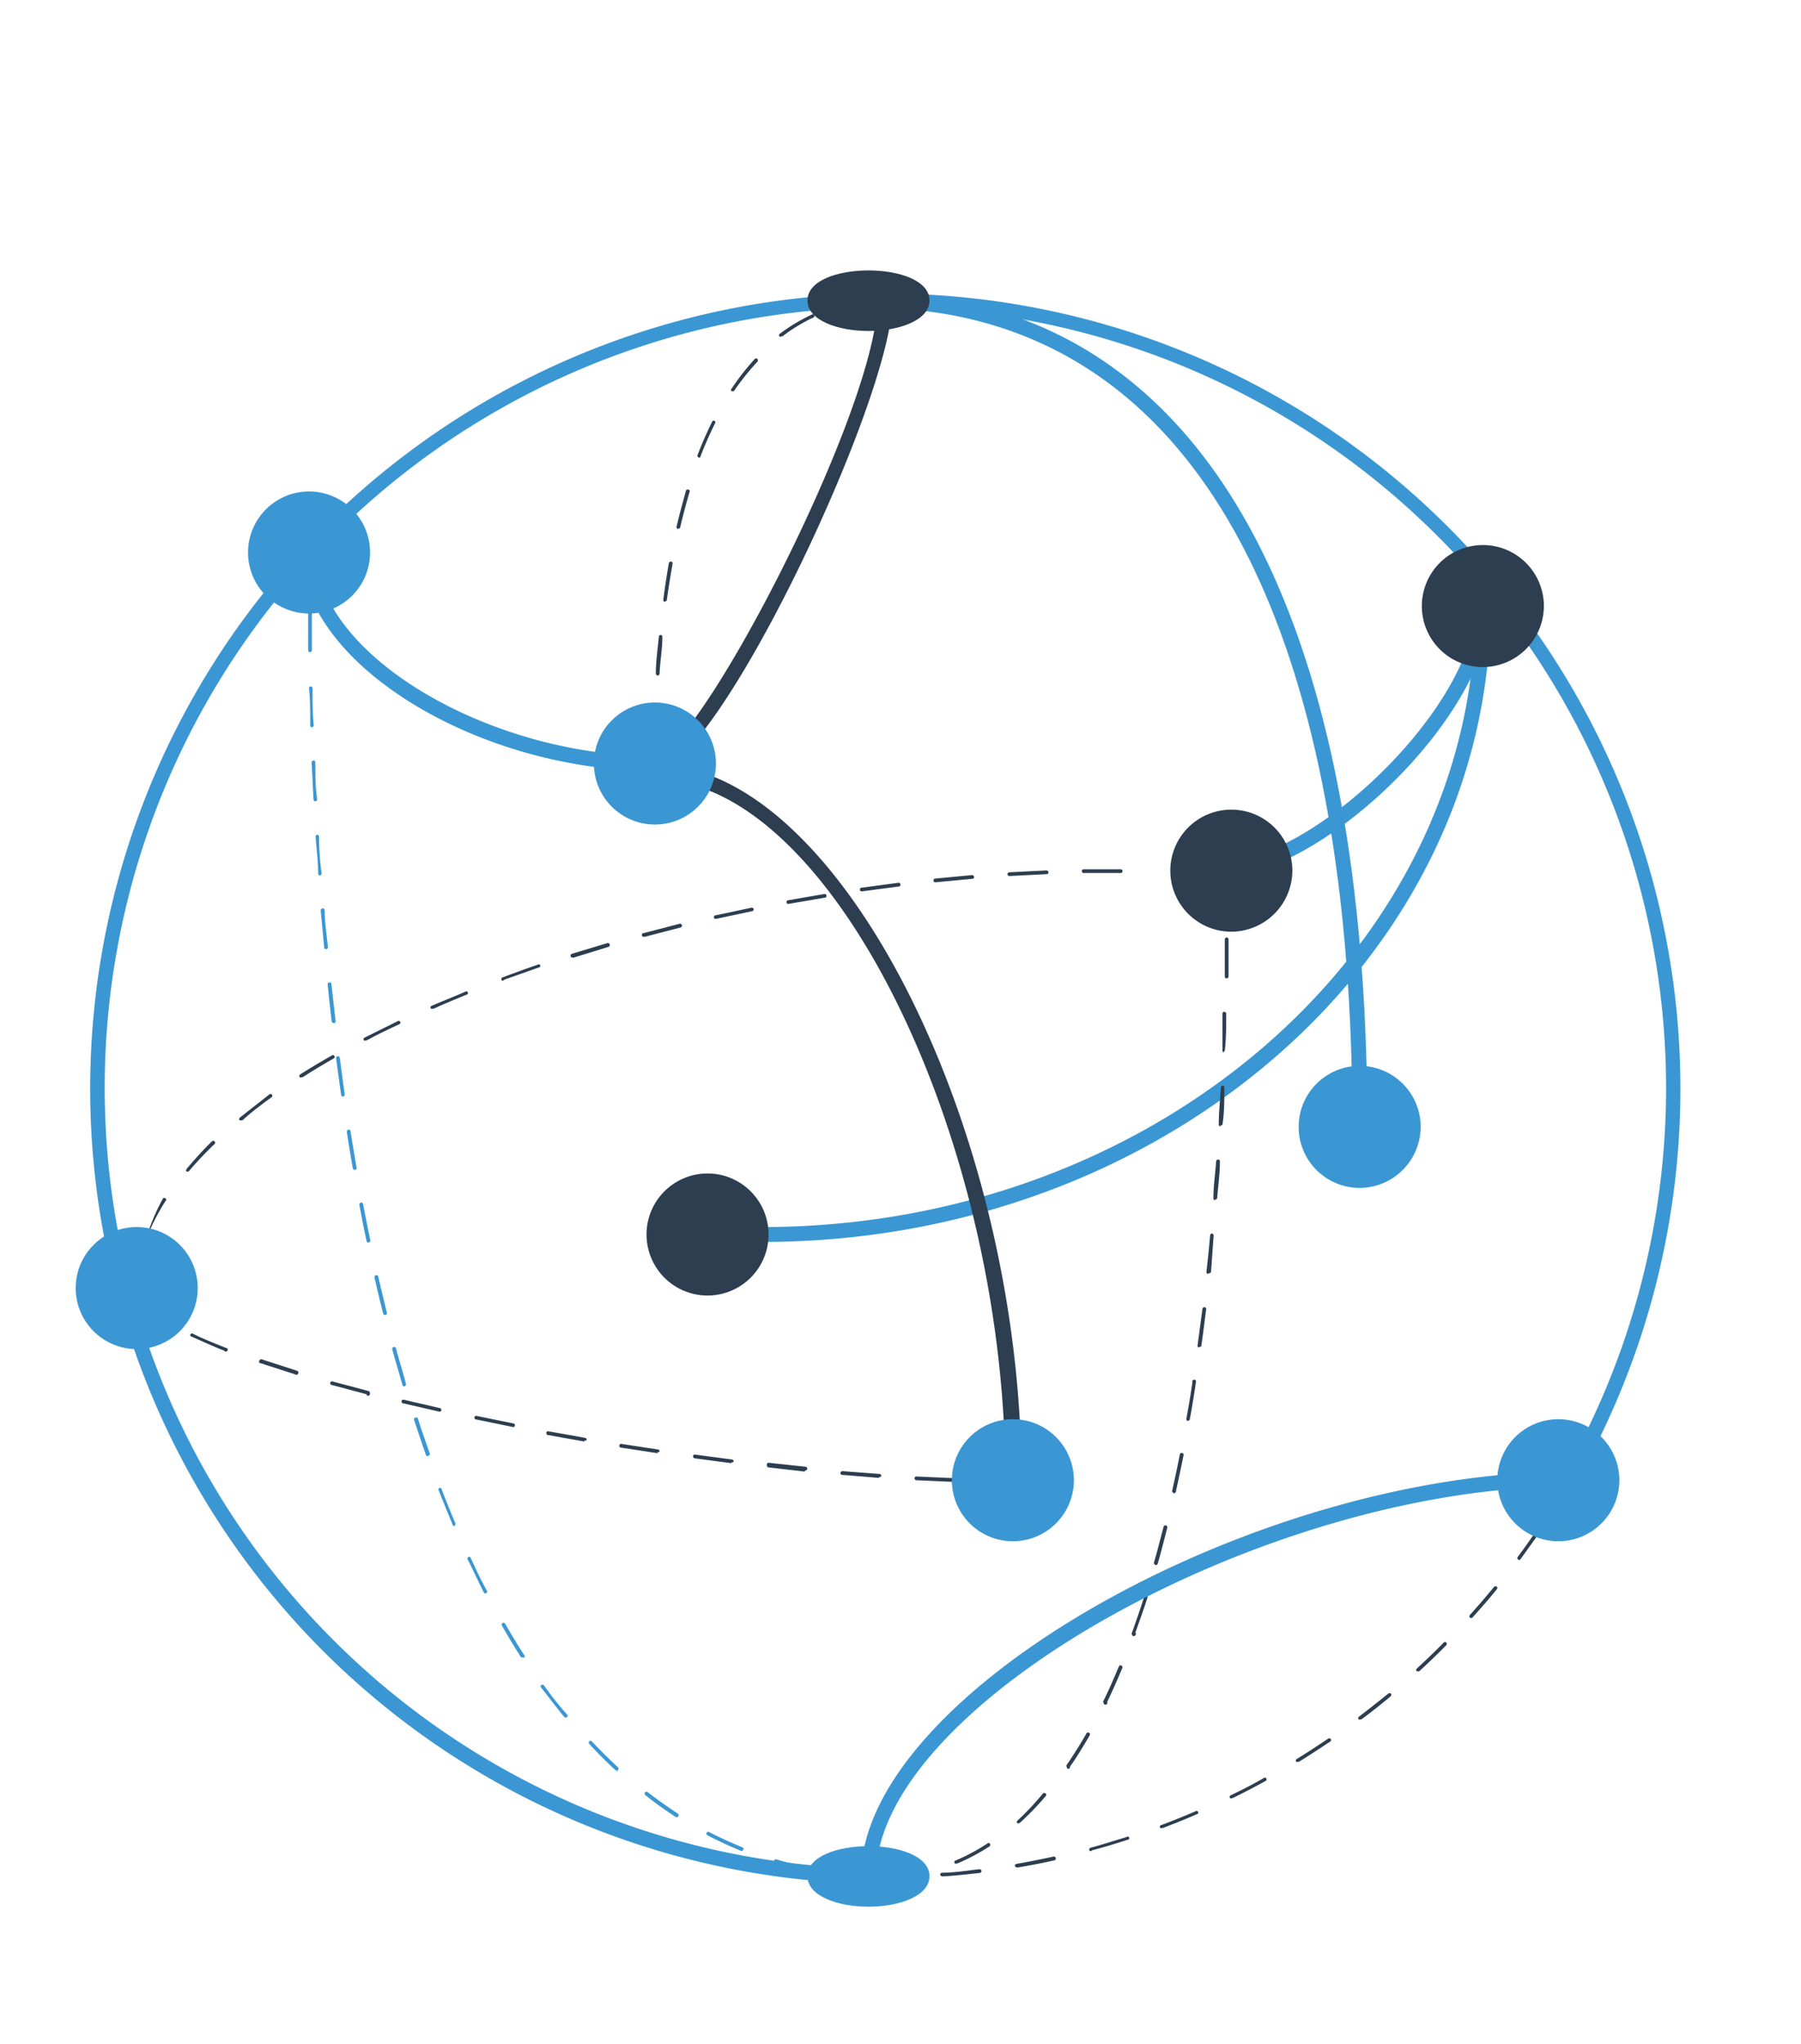 <svg xmlns="http://www.w3.org/2000/svg" id="Layer_1" data-name="Layer 1" viewBox="0 0 77.33 87.75"><defs><style>.cls-1{fill:#2c3e50}.cls-2{fill:#3b97d3}</style></defs><title>model</title><path d="M43.49,63.62h-1a.08.08,0,0,1-.08-.08.07.07,0,0,1,.08-.08h1a.08.08,0,0,1,.08.08A.08.08,0,0,1,43.49,63.62Zm-2.56,0h0l-1.59-.07a.08.08,0,0,1-.07-.09.07.07,0,0,1,.08-.07h0l1.59.07a.08.08,0,0,1,0,.16Zm-3.18-.17h0l-1.59-.13a.07.07,0,0,1-.07-.09.08.08,0,0,1,.08-.07l1.59.12a.08.08,0,0,1,.08.09A.09.09,0,0,1,37.74,63.41Zm-3.18-.27h0L33,63a.08.08,0,0,1-.07-.09A.08.08,0,0,1,33,62.8h0l1.58.17a.08.08,0,0,1,.08.09A.08.08,0,0,1,34.56,63.13Zm-3.16-.36h0l-1.58-.21a.08.08,0,0,1-.07-.09.07.07,0,0,1,.09-.07l1.58.21a.08.08,0,0,1,.07.09A.08.08,0,0,1,31.4,62.78Zm-3.17-.43h0l-1.58-.24a.08.08,0,0,1-.07-.09.08.08,0,0,1,.09-.07l1.57.24a.08.08,0,0,1,.07.09A.08.08,0,0,1,28.23,62.34Zm-3.14-.5h0l-1.57-.28a.08.08,0,0,1-.07-.1.07.07,0,0,1,.09-.06l1.57.28a.08.08,0,0,1,.07.09A.08.08,0,0,1,25.09,61.84ZM22,61.26h0l-1.56-.32a.08.08,0,0,1-.07-.09.08.08,0,0,1,.1-.06l1.56.32a.08.08,0,0,1,0,.16Zm-3.12-.65h0l-1.56-.36a.08.08,0,0,1,0-.16l1.55.36a.08.08,0,0,1,0,.16Zm-3.1-.74h0l-1.54-.41a.08.08,0,0,1-.06-.1.08.08,0,0,1,.1-.05l1.54.41a.08.08,0,0,1,.06.1A.07.07,0,0,1,15.73,59.87ZM12.66,59h0l-1.52-.49a.08.08,0,0,1,0-.1.08.08,0,0,1,.1-.05l1.51.49a.08.08,0,0,1,.06.1A.09.09,0,0,1,12.66,59Zm-3-1h0c-.55-.21-1-.43-1.47-.63a.07.07,0,0,1,0-.1.08.08,0,0,1,.11,0c.43.21.92.41,1.46.62a.08.08,0,0,1,0,.1A.07.07,0,0,1,9.64,58ZM6.79,56.58h0c-.63-.45-.95-.87-.95-1.26a.08.08,0,1,1,.15,0c0,.34.3.72.88,1.13a.09.09,0,0,1,0,.11A.08.08,0,0,1,6.79,56.58Z" class="cls-1"/><path d="M28.12,32.17h0a.08.08,0,0,1-.08-.08c0-.53,0-1.06,0-1.59a.07.07,0,0,1,.08-.07h0a.08.08,0,0,1,.07.08c0,.53,0,1.07,0,1.59A.08.08,0,0,1,28.12,32.17ZM28.24,29h0a.08.08,0,0,1-.08-.08c0-.53.08-1.06.13-1.59a.08.08,0,0,1,.08-.07h0a.08.08,0,0,1,.07.09c0,.52-.1,1.05-.12,1.58A.08.08,0,0,1,28.24,29Zm.31-3.16h0a.08.08,0,0,1-.07-.09c.07-.54.15-1.07.24-1.58a.09.09,0,0,1,.1-.06.08.08,0,0,1,.06.09c-.09.51-.17,1-.25,1.57A.08.08,0,0,1,28.55,25.82Zm.56-3.13h0a.08.08,0,0,1-.06-.1c.12-.53.26-1,.4-1.54a.08.08,0,0,1,.1-.05.07.07,0,0,1,.06.1c-.15.49-.28,1-.41,1.54A.08.08,0,0,1,29.11,22.69ZM30,19.64h0a.08.08,0,0,1-.05-.1c.2-.52.41-1,.64-1.46a.09.09,0,0,1,.11,0,.09.09,0,0,1,0,.1,15.67,15.67,0,0,0-.64,1.46A.07.07,0,0,1,30,19.64Zm1.41-2.84h0a.08.08,0,0,1,0-.11,10.56,10.56,0,0,1,1-1.28.08.08,0,0,1,.11,0,.09.09,0,0,1,0,.12,11,11,0,0,0-1,1.25A.07.07,0,0,1,31.44,16.79Zm2.12-2.35a.07.07,0,0,1-.06,0,.08.08,0,0,1,0-.11,7.53,7.53,0,0,1,1.38-.83.08.08,0,0,1,.1,0,.09.09,0,0,1,0,.11,7,7,0,0,0-1.34.81Zm2.87-1.31a.08.08,0,0,1-.08-.06.09.09,0,0,1,.06-.1A7.9,7.9,0,0,1,38,12.81.08.08,0,1,1,38,13a7.67,7.67,0,0,0-1.56.16Z" class="cls-1"/><path d="M38,80.88A34.14,34.14,0,1,1,67.67,63.65a.32.32,0,0,1-.43.12.31.31,0,0,1-.12-.43A33.52,33.52,0,1,0,38,80.23a.32.32,0,0,1,0,.64Z" class="cls-2"/><path d="M67,64.26h0a.08.08,0,0,1,0-.11l.4-.69a.08.08,0,0,1,.11,0,.08.08,0,0,1,0,.11l-.4.69A.08.08,0,0,1,67,64.26Z" class="cls-1"/><path d="M40.45,80.55a.08.08,0,0,1-.08-.07.08.08,0,0,1,.07-.08c.54,0,1.08-.09,1.61-.15,0,0,.09,0,.09.07a.08.08,0,0,1-.07.09c-.53.06-1.08.12-1.62.15Zm3.21-.38a.08.08,0,0,1-.08-.06.08.08,0,0,1,.07-.09c.53-.09,1.06-.2,1.58-.31a.08.08,0,0,1,.1.06.08.08,0,0,1-.06.1c-.53.12-1.06.22-1.59.31Zm3.16-.69a.08.08,0,0,1,0-.15c.53-.14,1-.3,1.55-.46a.07.07,0,0,1,.1,0,.08.08,0,0,1,0,.1c-.51.16-1,.32-1.55.46Zm3.08-1a.08.08,0,0,1-.08,0,.09.09,0,0,1,0-.11c.5-.18,1-.39,1.5-.6a.08.08,0,0,1,.11,0,.07.07,0,0,1,0,.1c-.5.22-1,.42-1.5.61Zm3-1.28a.09.09,0,0,1-.08,0,.08.08,0,0,1,0-.11c.49-.24,1-.49,1.43-.75a.08.08,0,0,1,.11,0,.08.08,0,0,1,0,.11c-.47.26-.95.51-1.44.75Zm2.83-1.56a.09.09,0,0,1-.07,0,.08.08,0,0,1,0-.11c.46-.28.91-.58,1.36-.88a.08.08,0,0,1,.11,0,.08.08,0,0,1,0,.11c-.45.3-.91.6-1.36.88Zm2.67-1.82a.07.07,0,0,1-.06,0,.08.08,0,0,1,0-.11c.43-.33.86-.67,1.27-1a.08.08,0,0,1,.11,0,.09.09,0,0,1,0,.11c-.41.34-.83.68-1.27,1Zm2.49-2.07a.08.08,0,0,1-.06,0,.08.08,0,0,1,0-.11c.39-.36.78-.73,1.16-1.12a.08.08,0,0,1,.11,0,.08.08,0,0,1,0,.11c-.38.39-.77.76-1.17,1.13Zm2.28-2.3-.06,0a.09.09,0,0,1,0-.11c.36-.4.71-.81,1.05-1.22a.09.09,0,0,1,.11,0,.08.08,0,0,1,0,.11c-.34.42-.7.83-1.06,1.23A.07.07,0,0,1,63.13,69.45Zm2-2.5h0a.09.09,0,0,1,0-.11c.32-.43.63-.87.93-1.32a.09.09,0,0,1,.11,0,.08.08,0,0,1,0,.11c-.3.45-.62.89-.94,1.33A.07.07,0,0,1,65.18,66.95Z" class="cls-1"/><path d="M38,80.63a.08.08,0,0,1,0-.16h.79a.08.08,0,0,1,.08.08.08.08,0,0,1-.08.08Z" class="cls-1"/><path d="M32.73,53.32a.32.32,0,0,1,0-.64c16.88,0,30.62-12,30.62-26.66a.32.32,0,0,1,.32-.32A.32.32,0,0,1,64,26C64,41.07,50,53.32,32.73,53.32Z" class="cls-2"/><path d="M58.39,48.71a.32.32,0,0,1-.32-.32c0-22.69-7.37-35.18-20.78-35.18a.32.32,0,1,1,0-.64c13.81,0,21.42,12.72,21.42,35.81A.32.32,0,0,1,58.39,48.71Z" class="cls-2"/><path d="M52.14,37.71a.32.32,0,0,1,0-.64c4.29,0,11.21-6.82,11.21-11.06a.32.32,0,0,1,.32-.32A.32.32,0,0,1,64,26C64,30.61,56.79,37.71,52.14,37.71Z" class="cls-2"/><path d="M5.87,55.38a.07.07,0,0,1-.08-.08,5.93,5.93,0,0,1,.07-.9.08.08,0,0,1,.08-.07H6a.08.08,0,0,1,.07.09,5.61,5.61,0,0,0-.07.87A.07.07,0,0,1,5.87,55.38Zm.5-2.4h0a.07.07,0,0,1,0-.1A8.64,8.64,0,0,1,7,51.45a.08.08,0,0,1,.11,0,.07.07,0,0,1,0,.11,8.71,8.71,0,0,0-.73,1.39A.07.07,0,0,1,6.37,53ZM8.06,50.3l-.05,0a.09.09,0,0,1,0-.11A15.68,15.68,0,0,1,9.1,49a.08.08,0,0,1,.11,0,.08.08,0,0,1,0,.12,15.16,15.16,0,0,0-1.09,1.15A.09.09,0,0,1,8.06,50.3Zm2.29-2.2a.09.09,0,0,1-.06,0,.09.09,0,0,1,0-.11c.4-.32.83-.65,1.27-1a.08.08,0,0,1,.11,0,.08.08,0,0,1,0,.11c-.44.32-.87.64-1.26,1Zm2.59-1.85a.07.07,0,0,1-.07,0,.09.09,0,0,1,0-.11c.44-.28.91-.56,1.37-.82a.08.08,0,0,1,.11,0,.09.09,0,0,1,0,.11c-.46.26-.92.54-1.36.82Zm2.76-1.58a.08.08,0,0,1-.07,0,.08.08,0,0,1,0-.11l1.43-.71a.08.08,0,0,1,.11,0,.08.08,0,0,1,0,.11c-.49.23-1,.47-1.43.71Zm2.88-1.37a.1.1,0,0,1-.08,0,.09.09,0,0,1,0-.1c.47-.21,1-.41,1.47-.62a.08.08,0,0,1,.1,0,.08.08,0,0,1,0,.11c-.5.2-1,.41-1.46.62Zm3-1.19a.08.08,0,0,1,0-.15c.49-.18,1-.37,1.5-.54a.08.08,0,0,1,.1,0,.08.08,0,0,1,0,.1l-1.5.53Zm3-1a.08.08,0,0,1-.08-.06.09.09,0,0,1,.05-.1l1.53-.46a.08.08,0,0,1,.1.06.08.08,0,0,1-.05.1l-1.52.47Zm3.06-.89a.08.08,0,0,1,0-.16l1.54-.4a.08.08,0,0,1,.1.06.08.08,0,0,1-.06.1l-1.54.4Zm3.09-.77a.08.08,0,0,1-.08-.06.08.08,0,0,1,.06-.09l1.56-.33a.08.08,0,0,1,.09.06.08.08,0,0,1-.07.09l-1.55.33Zm3.12-.64a.08.08,0,0,1-.08-.07.08.08,0,0,1,.07-.09l1.57-.27a.08.08,0,0,1,0,.16l-1.57.27ZM37,38.27a.08.08,0,0,1,0-.16l1.58-.21a.07.07,0,0,1,.08.07.07.07,0,0,1-.07.09L37,38.27Zm3.16-.39a.08.08,0,0,1-.08-.07.08.08,0,0,1,.07-.09l1.59-.15h0a.08.08,0,0,1,.08.07.07.07,0,0,1-.07.09l-1.59.15Zm3.18-.27a.08.08,0,0,1-.08-.07.08.08,0,0,1,.08-.09l1.6-.08a.1.1,0,0,1,.08.08.08.08,0,0,1-.08.08l-1.59.08Zm3.19-.13a.08.08,0,0,1-.08-.08.08.08,0,0,1,.08-.08l1.59,0a.08.08,0,0,1,.08.08.08.08,0,0,1-.08.08l-1.59,0Z" class="cls-1"/><path d="M28.12,33.1c-7.65,0-15.17-4.65-15.17-9.39a.32.32,0,0,1,.64,0c0,4.34,7.33,8.75,14.53,8.75a.32.32,0,1,1,0,.64Z" class="cls-2"/><path d="M43.49,63.86a.32.32,0,0,1-.32-.32c0-14.89-7.59-30.06-15-30.06a.32.32,0,1,1,0-.64c7.77,0,15.69,15.49,15.69,30.69A.32.32,0,0,1,43.49,63.86Z" class="cls-1"/><circle cx="43.49" cy="63.54" r="2.3" class="cls-2"/><path d="M43.49,66.17a2.62,2.62,0,1,1,2.62-2.62A2.62,2.62,0,0,1,43.49,66.17Zm0-4.6a2,2,0,1,0,2,2A2,2,0,0,0,43.49,61.56Z" class="cls-2"/><circle cx="58.39" cy="48.39" r="2.3" class="cls-2"/><path d="M58.39,51A2.62,2.62,0,1,1,61,48.39,2.63,2.63,0,0,1,58.39,51Zm0-4.61a2,2,0,1,0,2,2A2,2,0,0,0,58.39,46.41Z" class="cls-2"/><circle cx="30.42" cy="53" r="2.3" class="cls-1"/><path d="M30.42,55.62A2.62,2.62,0,1,1,33,53,2.62,2.62,0,0,1,30.42,55.62Zm0-4.6a2,2,0,1,0,2,2A2,2,0,0,0,30.42,51Z" class="cls-1"/><circle cx="5.87" cy="55.3" r="2.3" class="cls-2"/><path d="M5.87,57.92A2.62,2.62,0,1,1,8.49,55.3,2.62,2.62,0,0,1,5.87,57.92Zm0-4.6a2,2,0,1,0,2,2A2,2,0,0,0,5.87,53.32Z" class="cls-2"/><ellipse cx="37.29" cy="12.9" class="cls-1" rx="2.3" ry=".99"/><path d="M37.29,14.21c-1.3,0-2.62-.45-2.62-1.31,0-1.72,5.24-1.72,5.24,0C39.91,13.76,38.59,14.21,37.29,14.21Zm0-2c-1.28,0-2,.44-2,.67s.7.67,2,.67,2-.45,2-.67S38.57,12.23,37.29,12.23Z" class="cls-1"/><circle cx="63.66" cy="26.01" r="2.3" class="cls-1"/><path d="M63.67,28.64A2.62,2.62,0,1,1,66.29,26,2.63,2.63,0,0,1,63.67,28.64Zm0-4.61a2,2,0,1,0,2,2A2,2,0,0,0,63.67,24Z" class="cls-1"/><path d="M38,80.63a.08.08,0,0,1,0-.16,8,8,0,0,0,1.56-.15.08.08,0,1,1,0,.16A8,8,0,0,1,38,80.63ZM41.09,80A.08.08,0,0,1,41,80a.08.08,0,0,1,0-.11,8.6,8.6,0,0,0,1.39-.74.07.07,0,0,1,.11,0,.09.09,0,0,1,0,.11,8.85,8.85,0,0,1-1.41.75Zm2.65-1.72-.06,0a.08.08,0,0,1,0-.11A11.84,11.84,0,0,0,44.78,77a.09.09,0,0,1,.12,0,.08.08,0,0,1,0,.11,12.42,12.42,0,0,1-1.11,1.15Zm2.07-2.41h0a.08.08,0,0,1,0-.11c.29-.42.57-.87.84-1.34a.08.08,0,1,1,.14.08c-.28.48-.55.93-.85,1.35A.07.07,0,0,1,45.81,75.9Zm1.58-2.76h0a.08.08,0,0,1,0-.11c.23-.46.44-.95.65-1.45a.08.08,0,0,1,.15.06c-.21.5-.43,1-.65,1.46A.07.07,0,0,1,47.39,73.14Zm1.22-2.93h0a.08.08,0,0,1,0-.1c.17-.48.35-1,.51-1.5a.08.08,0,1,1,.15,0c-.16.52-.34,1-.52,1.51A.07.07,0,0,1,48.61,70.21Zm1-3h0a.08.08,0,0,1-.06-.1c.14-.48.27-1,.41-1.53a.08.08,0,0,1,.1-.06.08.08,0,0,1,.06.1c-.14.54-.27,1.06-.41,1.54A.08.08,0,0,1,49.59,67.18Zm.78-3.09h0a.08.08,0,0,1-.06-.09c.11-.49.22-1,.33-1.56a.08.08,0,0,1,.1-.06.08.08,0,0,1,.06.09c-.11.54-.22,1.06-.33,1.56A.08.08,0,0,1,50.36,64.09ZM51,61h0a.08.08,0,0,1-.06-.09c.09-.51.18-1,.26-1.57a.08.08,0,1,1,.15,0c-.08.53-.16,1.06-.26,1.57A.09.09,0,0,1,51,61Zm.49-3.14h0a.08.08,0,0,1-.07-.09c.07-.53.14-1.06.21-1.58a.09.09,0,0,1,.09-.07.08.08,0,0,1,.07.09c-.07.52-.13,1.05-.21,1.58A.08.08,0,0,1,51.48,57.82Zm.39-3.16h0a.09.09,0,0,1-.08-.09c.06-.52.11-1,.16-1.58a.08.08,0,0,1,.08-.07h0a.08.08,0,0,1,.07.08L52,54.59A.09.09,0,0,1,51.87,54.66Zm.3-3.17h0a.08.08,0,0,1-.08-.09c0-.52.08-1.05.12-1.59a.09.09,0,0,1,.08-.07h0a.08.08,0,0,1,.08.09c0,.54-.08,1.07-.12,1.59A.08.08,0,0,1,52.17,51.49Zm.23-3.17h0a.08.08,0,0,1-.08-.09c0-.53.06-1.05.09-1.59a.08.08,0,0,1,.08-.07h0a.07.07,0,0,1,.07.08c0,.54,0,1.07-.08,1.59A.09.09,0,0,1,52.39,48.32Zm.15-3.18h0a.07.07,0,0,1-.07-.08c0-.53,0-1.06,0-1.59,0,0,0-.07.08-.07a.08.08,0,0,1,.08.08c0,.54,0,1.07-.06,1.59A.08.08,0,0,1,52.55,45.13Zm.1-3.18h0a.07.07,0,0,1-.07-.08c0-.52,0-1.06,0-1.59a.08.08,0,0,1,.08-.08h0a.08.08,0,0,1,.08.08c0,.54,0,1.07,0,1.59A.08.08,0,0,1,52.65,42Zm0-3.19h0a.08.08,0,0,1-.08-.08c0-.43,0-.86,0-1.3a.08.08,0,0,1,.08-.08.08.08,0,0,1,.08.08c0,.44,0,.87,0,1.3A.08.08,0,0,1,52.69,38.77Z" class="cls-1"/><circle cx="52.87" cy="37.39" r="2.3" class="cls-1"/><path d="M52.87,40a2.62,2.62,0,1,1,2.62-2.62A2.63,2.63,0,0,1,52.87,40Zm0-4.6a2,2,0,1,0,2,2A2,2,0,0,0,52.87,35.4Z" class="cls-1"/><path d="M38,80.63c-.54,0-1.07,0-1.59-.07a.07.07,0,0,1-.07-.09.08.08,0,0,1,.08-.07c.52,0,1.05.07,1.58.07a.08.08,0,1,1,0,.16Zm-3.16-.28h0c-.52-.1-1-.22-1.55-.37a.08.08,0,0,1-.05-.1.07.07,0,0,1,.1-.05,15.53,15.53,0,0,0,1.54.36.08.08,0,0,1,.07.09A.08.08,0,0,1,34.84,80.35Zm-3-.88h0a15.65,15.65,0,0,1-1.45-.67.08.08,0,1,1,.07-.14c.46.24.95.46,1.44.66a.08.08,0,0,1,0,.11A.09.09,0,0,1,31.8,79.47ZM29,78h0c-.44-.29-.88-.6-1.29-.93a.08.08,0,1,1,.1-.13c.41.32.85.63,1.29.92A.08.08,0,0,1,29,78,.07.07,0,0,1,29,78Zm-2.51-2-.06,0c-.38-.35-.76-.73-1.13-1.13a.09.09,0,0,1,0-.11.08.08,0,0,1,.11,0c.37.39.75.77,1.12,1.11a.08.08,0,0,1,0,.12A.07.07,0,0,1,26.48,76.06ZM24.3,73.73a.07.07,0,0,1-.06,0c-.33-.4-.65-.83-1-1.27a.07.07,0,0,1,0-.11.08.08,0,0,1,.11,0c.31.44.64.86,1,1.26a.08.08,0,0,1,0,.11Zm-1.86-2.58a.08.08,0,0,1-.07,0c-.28-.44-.55-.89-.82-1.36a.08.08,0,1,1,.14-.08c.27.47.54.92.82,1.35a.09.09,0,0,1,0,.11ZM20.86,68.4a.07.07,0,0,1-.07,0c-.24-.47-.48-1-.7-1.43a.08.08,0,0,1,0-.11.09.09,0,0,1,.11,0c.22.48.46,1,.7,1.42a.09.09,0,0,1,0,.11Zm-1.35-2.88a.08.08,0,0,1-.07-.05c-.2-.48-.41-1-.6-1.47a.08.08,0,0,1,0-.1.08.08,0,0,1,.11,0c.19.5.39,1,.59,1.47a.08.08,0,0,1,0,.1Zm-1.15-3a.08.08,0,0,1-.07-.05c-.17-.48-.34-1-.51-1.51a.08.08,0,0,1,.05-.1s.09,0,.1,0c.16.52.34,1,.51,1.51a.08.08,0,0,1,0,.1Zm-1-3a.08.08,0,0,1-.08-.06l-.44-1.53a.09.09,0,0,1,.06-.1.08.08,0,0,1,.1.05c.14.52.29,1,.43,1.53a.08.08,0,0,1-.05.1Zm-.83-3.07a.07.07,0,0,1-.08-.06c-.13-.52-.25-1-.37-1.55a.08.08,0,0,1,.06-.09.07.07,0,0,1,.1.06c.12.51.24,1,.37,1.55a.08.08,0,0,1-.06.1Zm-.71-3.1a.08.08,0,0,1-.08-.07c-.11-.5-.21-1-.31-1.56a.08.08,0,0,1,.07-.09.08.08,0,0,1,.09.06c.1.54.21,1.06.31,1.56a.08.08,0,0,1-.06.09Zm-.59-3.13a.08.08,0,0,1-.08-.06c-.1-.54-.18-1.06-.26-1.57a.09.09,0,0,1,.07-.09.07.07,0,0,1,.09.07c.08.51.17,1,.26,1.57a.08.08,0,0,1-.07.09Zm-.5-3.14a.08.08,0,0,1-.08-.07c-.08-.52-.14-1-.22-1.58a.09.09,0,0,1,.07-.09.1.1,0,0,1,.09.07c.07.53.14,1.06.21,1.58a.09.09,0,0,1-.07.09Zm-.41-3.16a.09.09,0,0,1-.08-.07c-.06-.52-.12-1.05-.17-1.58a.08.08,0,0,1,.07-.09c.06,0,.09,0,.09.07l.18,1.59a.08.08,0,0,1-.07.09ZM14,40.75a.07.07,0,0,1-.08-.07l-.15-1.59a.09.09,0,0,1,.08-.09.08.08,0,0,1,.09.07c0,.53.09,1.06.14,1.59a.08.08,0,0,1-.08.09Zm-.26-3.17a.07.07,0,0,1-.08-.07c0-.53-.07-1.06-.11-1.59a.08.08,0,0,1,.07-.08h0a.08.08,0,0,1,.08.07q0,.8.11,1.59a.08.08,0,0,1-.08.08Zm-.2-3.18a.08.08,0,0,1-.08-.08l-.08-1.59a.08.08,0,0,1,.08-.08.08.08,0,0,1,.08.08c0,.53,0,1.06.08,1.59a.08.08,0,0,1-.08.08Zm-.14-3.18a.07.07,0,0,1-.08-.08c0-.53,0-1.06-.05-1.59a.07.07,0,0,1,.07-.08h0a.08.08,0,0,1,.08.08c0,.54,0,1.07.05,1.59a.08.08,0,0,1-.08.08ZM13.31,28a.09.09,0,0,1-.08-.08q0-.79,0-1.59a.08.08,0,0,1,.08-.08h0a.07.07,0,0,1,.08.08c0,.53,0,1.06,0,1.59a.08.08,0,0,1-.08.08Zm0-3.18a.08.08,0,0,1-.08-.08V23.71a.08.08,0,0,1,.08-.08.08.08,0,0,1,.07.08c0,.35,0,.71,0,1.06a.08.08,0,0,1-.08.08Z" class="cls-2"/><circle cx="13.27" cy="23.71" r="2.3" class="cls-2"/><path d="M13.27,26.34a2.62,2.62,0,1,1,2.62-2.62A2.62,2.62,0,0,1,13.27,26.34Zm0-4.61a2,2,0,1,0,2,2A2,2,0,0,0,13.27,21.73Z" class="cls-2"/><path d="M28.12,33.1a.32.32,0,0,1,0-.64c1.81,0,9.56-14.89,9.56-19.57a.32.32,0,0,1,.64,0C38.32,17.12,30.74,33.1,28.12,33.1Z" class="cls-1"/><circle cx="28.12" cy="32.78" r="2.3" class="cls-2"/><path d="M28.12,35.4a2.62,2.62,0,1,1,2.62-2.62A2.62,2.62,0,0,1,28.12,35.4Zm0-4.6a2,2,0,1,0,2,2A2,2,0,0,0,28.12,30.8Z" class="cls-2"/><path d="M37.29,80.88a.32.32,0,0,1-.32-.32c0-7.8,16.77-17.38,30.42-17.38a.31.31,0,0,1,.32.32.32.32,0,0,1-.32.32c-13.08,0-29.78,9.39-29.78,16.74A.32.32,0,0,1,37.29,80.88Z" class="cls-2"/><path d="M69.21,63.55a2.3,2.3,0,1,1-2.3-2.3A2.31,2.31,0,0,1,69.21,63.55Z" class="cls-2"/><path d="M66.91,66.17a2.62,2.62,0,1,1,2.62-2.62A2.62,2.62,0,0,1,66.91,66.17Zm0-4.61a2,2,0,1,0,2,2A2,2,0,0,0,66.91,61.56Z" class="cls-2"/><ellipse cx="37.29" cy="80.55" class="cls-2" rx="2.3" ry=".99"/><path d="M37.29,81.86c-1.3,0-2.62-.45-2.62-1.31,0-1.72,5.24-1.72,5.24,0C39.91,81.41,38.59,81.86,37.29,81.86Zm0-2c-1.28,0-2,.44-2,.68s.7.67,2,.67,2-.44,2-.67S38.57,79.88,37.29,79.88Z" class="cls-2"/></svg>
